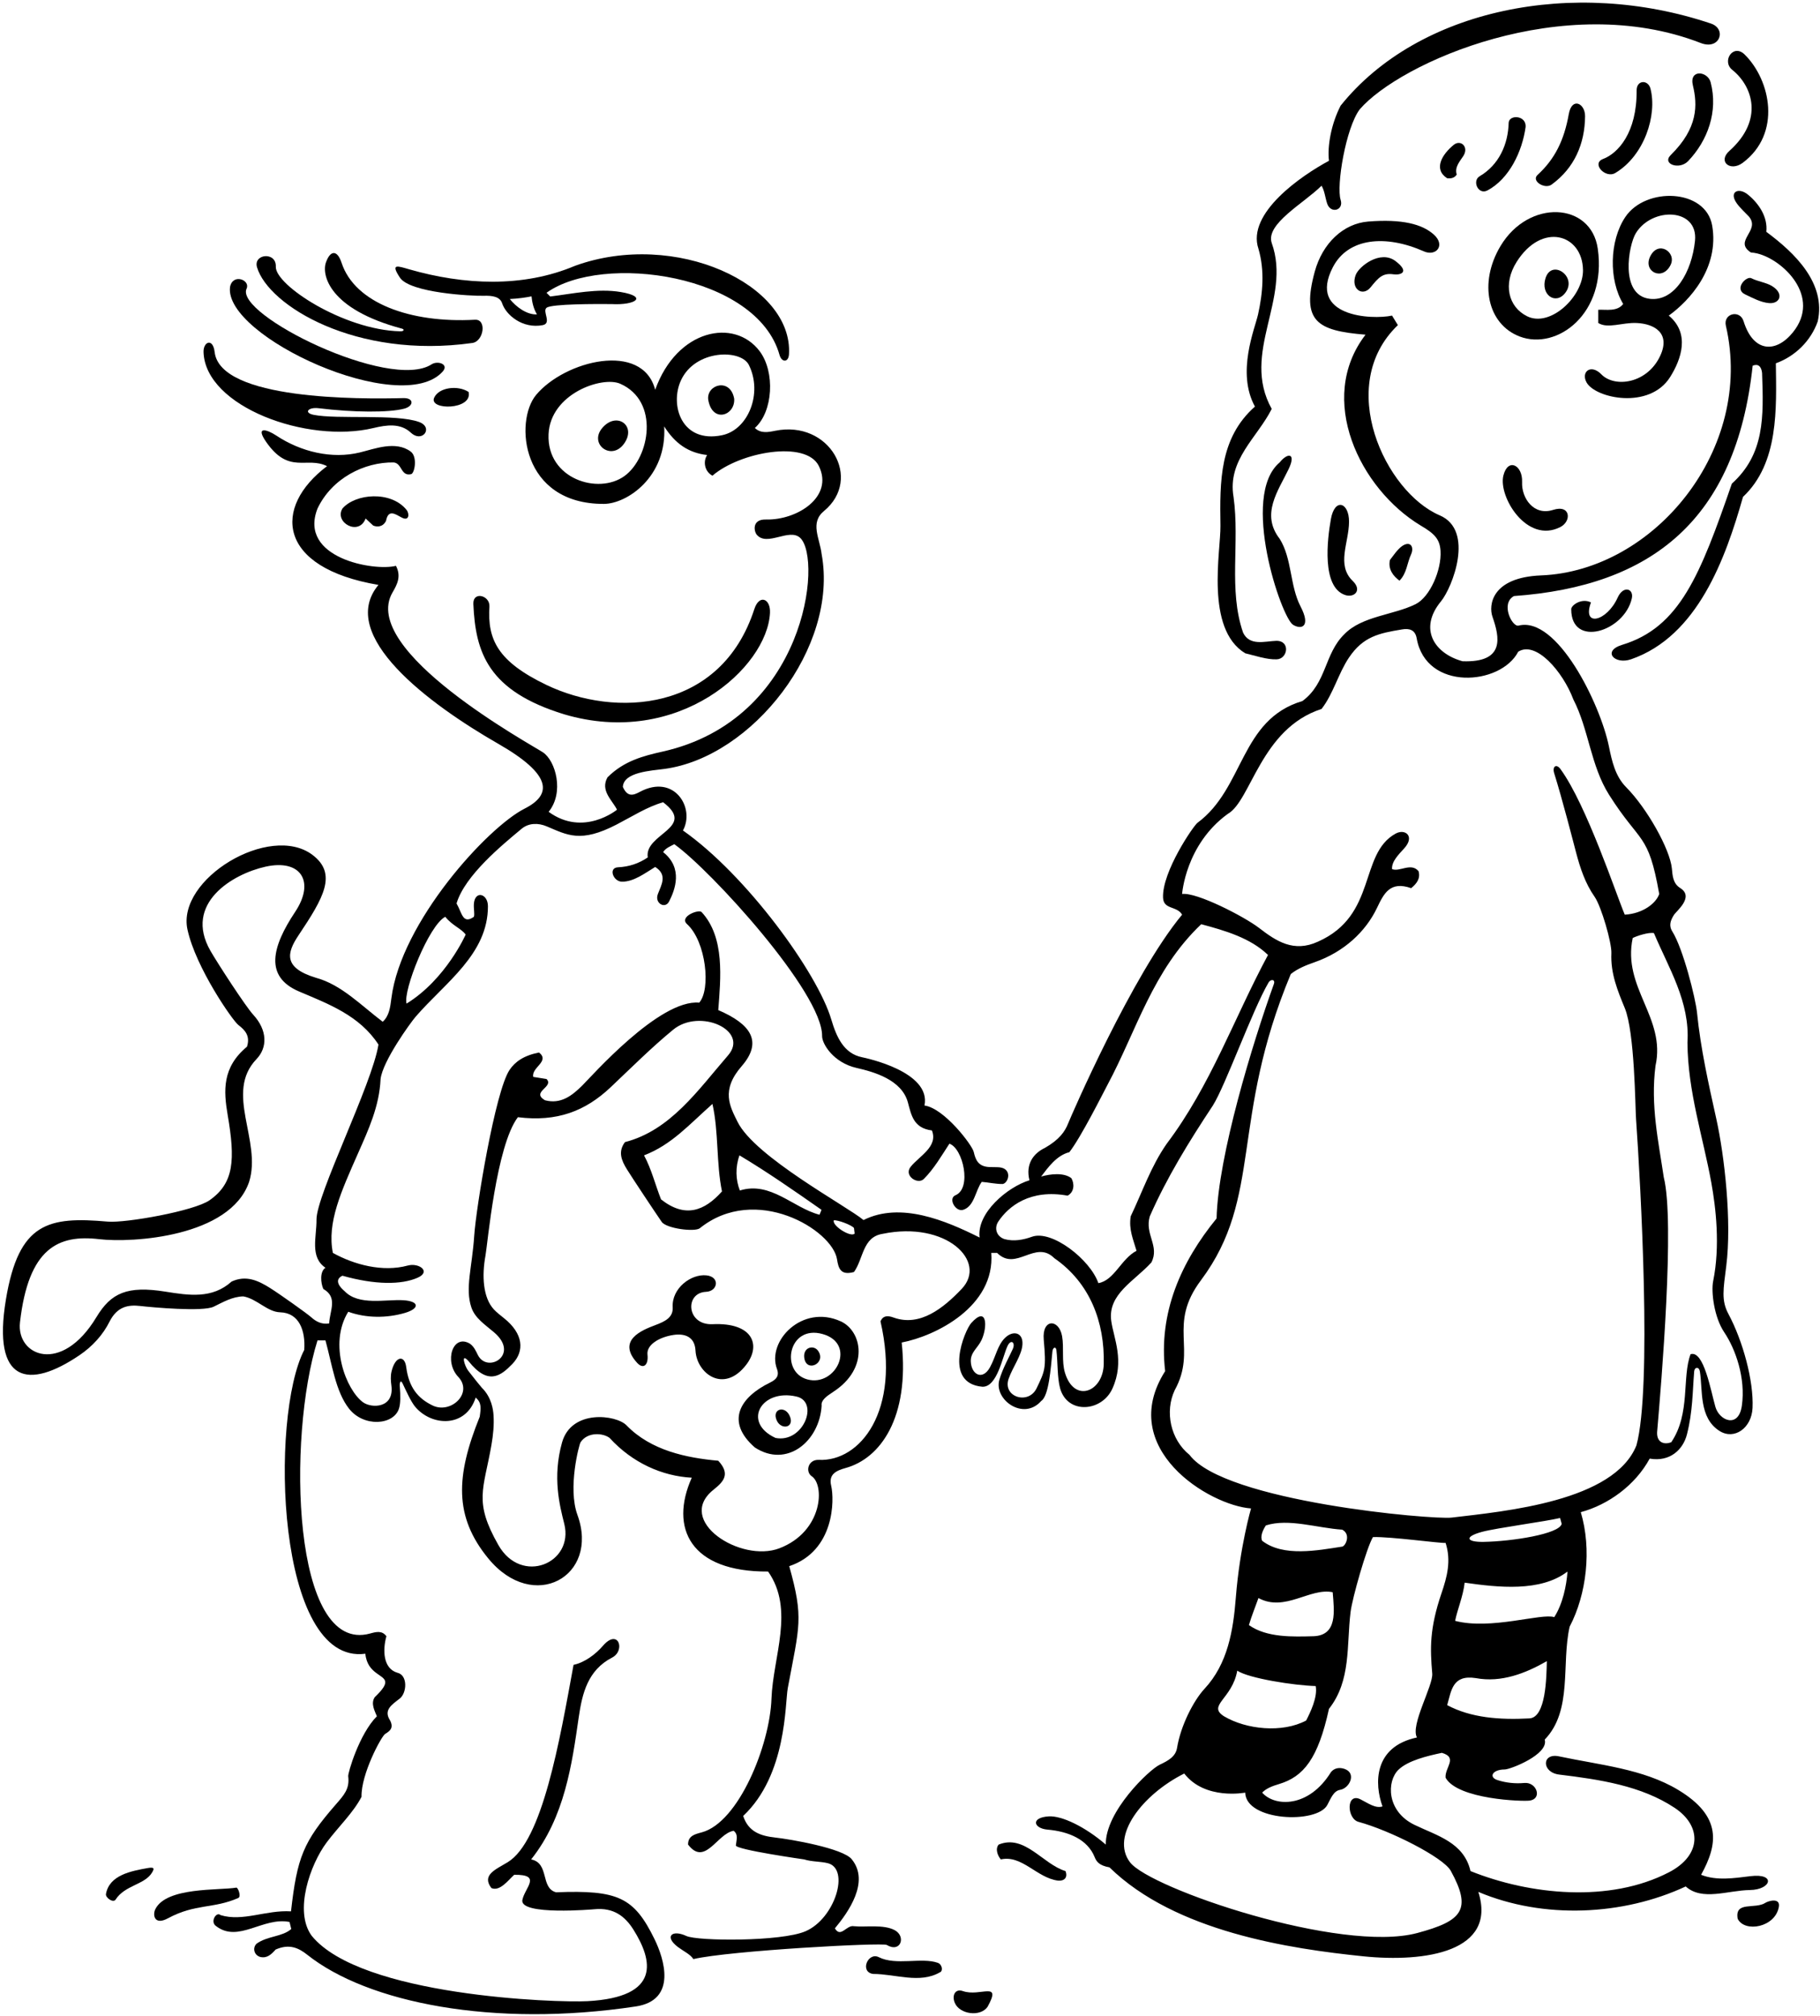 <?xml version="1.0" encoding="UTF-8"?>
<svg xmlns="http://www.w3.org/2000/svg" xmlns:xlink="http://www.w3.org/1999/xlink" width="511pt" height="566pt" viewBox="0 0 511 566" version="1.1">
<g id="surface1">
<path style=" stroke:none;fill-rule:nonzero;fill:rgb(0%,0%,0%);fill-opacity:1;" d="M 349.617 183.41 C 352.285 184.027 355.598 185.215 358.469 185.105 C 361.613 184.984 362.359 179.781 358.277 179.918 C 355.133 180.02 350.852 181.441 349.02 177.609 C 344.852 165.551 348.129 152.453 346.34 139.504 C 344.555 129.086 353.039 122.836 357.059 114.797 C 348.277 99.02 362.715 83.988 357.059 68.211 C 355.27 62.852 366.137 57.047 371.047 52.137 C 371.922 53.562 372.074 55.539 372.637 57.188 C 373.621 60.082 377.359 59.066 376.41 56.113 C 375.152 52.18 377.855 35.914 381.766 30.703 C 393.078 17.574 439.039 -2.859 477.512 12.074 C 482.91 14.168 484.859 8.125 480.387 6.617 C 441.988 -6.324 398.254 2.426 376.406 29.66 C 373.727 34.871 372.648 41.086 373.133 45.141 C 365.539 49.195 349.949 59.84 353.336 69.848 C 355.125 76.016 354.551 82.238 353.227 88.258 C 352.344 92.258 347.086 104.559 352.348 114.145 C 342.383 122.953 342.473 135.172 342.664 147.613 C 342.773 154.699 338.301 176.508 349.617 183.41 "/>
<path style=" stroke:none;fill-rule:nonzero;fill:rgb(0%,0%,0%);fill-opacity:1;" d="M 485.586 42.336 C 482.168 45.387 485.844 48.289 489.301 45.711 C 500.273 37.523 497.168 22.535 489.848 15.309 C 486.637 12.137 483.324 17.18 486.371 19.617 C 492.07 24.18 495.309 33.641 485.586 42.336 "/>
<path style=" stroke:none;fill-rule:nonzero;fill:rgb(0%,0%,0%);fill-opacity:1;" d="M 473.965 45.238 C 479.465 39.488 482.445 31.312 480.297 23.109 C 479.469 19.938 474.203 19.355 475.312 23.98 C 476.617 29.43 476.816 35.93 469.09 43.531 C 466.539 46.043 471.512 47.801 473.965 45.238 "/>
<path style=" stroke:none;fill-rule:nonzero;fill:rgb(0%,0%,0%);fill-opacity:1;" d="M 453.535 48.562 C 461.695 43.68 465.328 32.32 463.398 24.871 C 462.738 22.316 459.492 22.418 459.516 25.383 C 459.609 37.246 454.305 43.039 450.09 44.633 C 446.707 45.914 450.777 50.215 453.535 48.562 "/>
<path style=" stroke:none;fill-rule:nonzero;fill:rgb(0%,0%,0%);fill-opacity:1;" d="M 435.645 51.82 C 442.055 47.156 444.977 40.348 445.039 32.637 C 445.07 29.012 441.332 27.137 440.465 32.035 C 439.16 39.402 436.539 44.672 431.703 49.102 C 429.844 50.805 433.727 53.219 435.645 51.82 "/>
<path style=" stroke:none;fill-rule:nonzero;fill:rgb(0%,0%,0%);fill-opacity:1;" d="M 428.352 35.613 C 428.539 32.34 423.773 32.117 423.59 34.422 C 423.449 40.57 420.82 46.32 415.453 49.469 C 413.23 50.77 415.055 54.84 417.629 53.465 C 423.801 50.172 427.41 42.469 428.352 35.613 "/>
<path style=" stroke:none;fill-rule:nonzero;fill:rgb(0%,0%,0%);fill-opacity:1;" d="M 408.168 40.664 C 404.887 43.328 402.363 47.508 406.324 50.051 C 407.516 50.199 408.406 49.902 409.004 49.012 C 408.355 46.906 409.859 45.332 410.848 43.809 C 412.512 41.227 410.105 39.09 408.168 40.664 "/>
<path style=" stroke:none;fill-rule:nonzero;fill:rgb(0%,0%,0%);fill-opacity:1;" d="M 495.926 65.086 C 496.383 60.867 493.781 57.086 490.734 54.613 C 488.172 52.527 485.328 53.816 487.617 57.066 C 488.566 58.41 490.035 59.719 491.016 60.77 C 494.438 64.785 486.547 67.613 491.609 70.891 C 492.211 70.926 492.793 71.016 493.355 71.152 C 500.637 72.898 511.449 83.32 503.406 93.289 C 498.648 99.191 492.289 99.023 489.547 90.188 C 488.504 86.824 483.777 88.016 484.57 91.438 C 492.602 126.039 464.477 160.277 432.695 161.543 C 418.715 162.098 417.93 169.969 419.035 173.137 C 421.059 178.93 422.621 186.074 410.641 185.645 C 402.754 183.492 398.188 176.562 404.594 168.812 C 407.723 165.023 414.117 148.902 404.223 144.68 C 388.969 138.164 374.758 108.234 392.48 91.281 L 390.844 88.602 C 385.074 89.84 367.047 88.891 374.223 75.023 C 378.516 66.738 389.043 65.809 399.785 70.57 C 403.176 72.07 405.934 68.902 402.602 65.879 C 399.348 62.922 393.66 61.438 384.145 62.199 C 377.176 62.758 371.309 68.266 369.125 76.32 C 365.375 90.156 369.676 92.855 383.402 93.961 C 369.527 111.992 381.797 137.246 398.883 147.543 C 402.789 149.82 404.254 151.383 404.457 154.668 C 404.785 160.02 401.473 167.613 397.469 169.609 C 391.289 172.691 382.391 172.934 377.449 178.055 C 371.793 183.562 372.535 191.746 365.691 196.809 C 348.137 202.02 349.41 221.254 336.219 230.996 C 335.09 231.832 326.246 244.734 326.547 252.027 C 326.695 255.449 330.414 254.262 331.902 256.789 C 317.914 273.609 300.66 313.461 299.91 315.379 C 298.992 317.715 297.418 319.953 293.355 322.281 C 290.227 323.77 287.883 326.746 289.039 331.359 C 282.824 333.258 274.152 340.59 275.047 347.434 C 265.52 342.672 252.867 337.312 242.449 342.523 C 237.836 338.652 211.938 324.793 207.078 314.945 C 204.953 310.633 202.324 306.117 208.234 299.328 C 214.312 292.34 210.68 287.457 201.668 283.582 C 202.332 274.691 203.586 263.203 196.996 256.066 C 196.195 255.195 190.602 257.34 192.898 259.438 C 198.285 264.355 199.633 277.816 196.309 281.496 C 185.148 280.457 165.977 302.305 163.453 304.789 C 160.57 307.629 157.441 310.074 152.996 308.887 C 148.98 306.504 155.676 305.164 153.445 302.93 L 149.723 302.336 C 149.129 299.656 154.484 298.02 151.359 295.488 C 147.102 296.309 144.602 298.074 143.059 300.387 C 139.004 306.477 133.656 339.219 133.148 346.887 C 132.555 355.895 130.531 361.688 132.348 367.059 C 133.379 370.105 136.195 371.891 138.719 374.047 C 146.09 380.352 136.84 385.719 134.176 380.422 C 133.621 379.316 133.102 378.062 131.938 377.238 C 127.133 374.355 124.594 382.234 128.66 386.551 C 132.938 391.078 126.594 397.043 121.488 394.598 C 117.293 392.586 114.785 389.457 114.055 383.805 C 113.594 380.227 110.906 380.738 109.91 385.133 C 109.637 386.332 109.711 387.652 109.883 388.926 C 110.766 395.43 104.285 395.43 101.891 393.66 C 97.219 390.211 92.141 377.379 97.777 368.273 C 102.824 370.086 108.547 370.094 113.672 368.602 C 117.844 367.383 117.816 365.32 113.25 365.035 C 108.297 364.727 100.68 366.656 96.734 362.469 C 95.543 361.5 93.609 359.344 96.141 358.152 C 105.395 360.762 112.703 360.703 117.223 358.73 C 121.156 357.012 117.652 354.441 114.473 355.301 C 107.43 357.207 99.438 355.07 93.461 351.75 C 91.758 343.234 95.805 334.492 100.531 323.773 C 103.453 317.152 106.508 310.605 106.855 302.93 C 107.453 297.871 115.281 287.074 116.719 285.414 C 125.051 275.805 137.023 267.871 136.996 254.41 C 136.988 250.828 133.281 249.891 133.047 253.832 C 132.965 255.164 133.312 256.605 133.055 257.387 C 129.914 259.609 129.734 256.328 128.184 253.637 C 130.52 245.766 141.09 237.145 146.449 232.68 C 148.457 231.004 151.137 231.004 153.48 231.988 C 159.297 234.43 162.977 236.75 173.141 231.477 C 177.484 229.227 181.781 226.469 186.188 225.234 C 195.715 232.453 180.828 234.02 181.871 240.715 C 179.371 242.422 176.609 243.344 173.52 243.488 C 170.711 243.617 172.18 247.527 174.652 247.535 C 177.965 247.547 181.066 245.152 183.957 243.395 C 187.473 245.613 185.699 248.41 184.711 250.992 C 183.715 253.59 186.73 255.277 187.852 253.102 C 189.531 249.84 191.867 243.723 186.188 239.227 C 186.934 238.035 188.273 237.59 189.312 236.996 C 199.586 244.289 230.965 278.715 230.82 290.875 C 230.797 293.051 234.012 298.355 240.512 299.824 C 245.375 300.926 253.164 303.125 254.898 309.465 C 255.863 312.996 256.441 316.719 261.652 317.367 C 263.465 321.949 258.055 324.574 255.668 327.594 C 253.684 330.102 257.688 332.68 259.383 330.988 C 262.238 328.148 264.441 324.328 266.562 321.09 C 270.379 322.363 272.918 333.621 268.277 335.555 C 266.117 336.453 268.277 340.324 270.422 339.656 C 273.598 338.668 273.848 334.242 275.641 331.805 C 277.578 331.953 279.586 332.438 281.594 332.402 C 283.32 331.91 284.172 328.023 280.547 327.715 C 279.617 327.637 278.582 327.699 277.727 327.641 C 274.609 327.484 273.898 325.57 273.395 323.402 C 272.938 321.43 265.074 311.117 259.566 310.371 C 261.504 300.848 243.059 297.031 242.008 296.812 C 236.926 295.766 234.867 291.164 233.406 286.234 C 229.52 273.113 209.602 245.688 191.75 233.152 C 195.211 226.871 189.344 217.117 179.641 222.316 C 177.855 223.273 176.188 223.887 174.879 220.922 C 175.086 216.742 182.812 216.379 186.559 215.871 C 211.191 212.559 235.496 181.738 230.691 155.578 C 230.168 151.121 227.332 146.777 231.352 143.465 C 242.297 134.441 232.883 117.832 217.617 120.945 C 215.648 121.348 213.609 121.738 211.938 120.156 C 217.078 115.586 217.672 104.41 213.277 98.586 C 206.191 89.195 190.043 92.398 183.957 109.438 C 180.395 95.734 158.57 101.238 150.527 110.867 C 144.395 118.203 146.289 141.559 169.566 141.469 C 175.996 141.441 187.305 133.934 186.484 119.711 C 189.562 124.57 193.332 127.152 198.543 127.746 C 197.352 129.531 197.797 132.359 200.031 133.551 C 207.754 126.879 226.316 123.504 229.91 130.836 C 234.156 139.492 223.809 146.082 215.027 145.852 C 211.121 145.75 211.637 149.125 212.488 150.133 C 215.379 153.551 221.637 148.129 224.684 151.023 C 230.965 156.984 226.203 202.055 185.992 211.016 C 180.516 212.238 175.137 213.664 170.562 218.242 C 168.477 221.961 171.898 224.641 173.238 227.32 C 173.238 227.32 163.824 235.059 154.039 227.914 C 158.477 222.492 156.02 213.629 152.461 211.23 C 149.371 209.148 100.625 182.621 110.227 166.297 C 111.535 164.066 112.699 161.77 111.172 158.855 C 105.047 160.441 83.688 156.684 89.145 142.777 C 93.164 134.297 102.242 129.68 110.578 129.828 C 112.961 130.129 112.512 133.848 115.488 133.105 C 116.484 132.645 117.223 128.18 115.309 126.773 C 111.059 123.648 105.215 126.016 100.996 127.035 C 93.188 128.926 84.5 126.879 77.559 122.273 C 74.973 120.559 71.551 119.508 74.758 124.109 C 81.184 133.34 86.125 128.023 91.824 130.871 C 76.523 142.398 77.762 159.395 106.262 164.211 C 94.48 178.348 120.453 197.676 139.934 208.84 C 154.914 217.43 155.172 223.039 147.285 227.023 C 136.863 232.297 112.602 258.844 109.891 280.246 C 109.57 282.758 109.285 285.227 107.453 286.855 C 101.352 282.242 95.844 276.438 88.699 274.504 C 79.434 271.688 80.547 267.484 83.797 262.613 C 90.797 252.125 94.844 245.348 87.703 239.984 C 75.77 231.023 49.516 246.766 52.641 260.992 C 54.996 271.723 65.316 286.52 66.91 287.75 C 68.789 289.199 70.316 290.801 69.348 293.852 C 62.34 299.668 62.766 306.234 63.922 313.02 C 66.07 325.582 65.758 332.125 58.84 336.965 C 54.496 340 35.223 343.402 30.262 342.965 C 13.578 341.488 5.262 343.16 1.664 364.805 C -2.246 388.309 8 390.195 22.379 380.426 C 25.938 378.008 28.934 374.746 30.801 370.949 C 32.957 366.785 36.008 366.262 39.395 366.652 C 42.781 367.043 56.969 368.324 59.988 366.852 C 62.641 365.559 65.246 364.023 68.309 363.957 C 72.137 364.617 75.031 368.32 78.648 368.422 C 83.992 368.57 85.801 373.547 85.422 378.988 C 75.68 397.754 77.543 467.676 102.578 464.273 C 102.863 467.234 104.309 468.688 105.656 469.695 C 108.008 471.449 110.062 471.848 105.219 476.48 C 104.027 478.266 105.219 480.348 105.816 481.836 C 100.828 486.859 97.656 497.797 97.766 498.676 C 98.211 502.234 96.574 503.973 94.234 506.656 C 85.164 517.07 83.422 521.438 81.703 536.609 C 74.707 536.164 68.16 539.586 61.906 537.652 C 60.754 536.574 58.855 539.586 60.715 540.777 C 66.969 545.539 73.852 538.098 81.293 539.586 L 81.777 541.559 C 79.246 543.793 75.152 543.457 72.027 545.691 C 70.836 546.879 71.32 548.891 73.07 549.41 C 75.004 549.855 76.195 548.668 77.387 547.328 C 81.211 545.648 83.809 546.832 86.273 548.793 C 103.23 562.27 138.5 569.324 178.484 563.309 C 190.23 561.543 186.438 549.852 183.754 544.379 C 178 532.641 173.516 530.582 156.121 531.254 C 151.656 530.062 154.336 523.066 149.129 522.023 C 158.578 510.152 160.59 495.246 162.488 482.125 C 163.473 475.324 165.062 468.883 171.852 465.367 C 175.707 463.371 173.609 457.023 169.277 462.059 C 167.246 464.418 164.141 466.754 161.035 467.398 C 157.137 488.66 152.32 516.883 142.539 522.812 C 139.098 524.898 135.184 526.387 137.965 530.062 C 140.348 531.102 142.727 527.828 144.363 526.34 C 152.289 526.23 147.324 529.969 146.668 533.414 C 145.82 537.871 166.84 536.016 166.84 536.016 C 172.352 535.465 175.535 538.07 177.84 541.727 C 183.281 550.363 185.703 560.695 164.961 561.82 C 156.199 562.297 101.27 560.395 87.508 543.457 C 82.453 536.562 87.105 523.418 91.703 517.273 C 94.984 512.891 99.184 508.922 101.5 504.461 C 101.352 498.062 107.082 487.457 108.129 486.805 C 109.438 485.992 110.609 485.176 109.535 483.027 C 107.59 480.066 110.023 478.594 112.238 476.863 C 114.262 475.285 114.516 470.309 111.621 469.633 C 107.453 468.441 107.453 463.082 108.492 459.363 C 107.266 457.727 105.68 458.113 103.93 458.598 C 81.938 464.672 80.629 403.477 89.145 376.309 L 91.379 376.309 C 93.215 382.977 94.223 390.664 97.988 395.465 C 102.133 400.75 110.527 400.125 112.02 395.453 C 112.469 394.047 112.465 391.926 112.25 389.188 C 112.172 388.223 112.461 387.184 113.051 388.426 C 114.02 390.477 115.402 393.555 116.559 394.934 C 121.227 400.5 130.805 400.879 133.555 392.367 C 135.238 393.77 135.039 395.297 134.691 397.742 C 127.926 414.492 127.492 425.781 137.062 437.488 C 149.766 453.02 168.406 442.555 162.129 425.312 C 159.348 417.688 162.617 405.488 163.004 404.91 C 165.008 401.898 169.367 402.312 171.156 403.695 C 177.555 410.691 185.891 414.41 194.227 414.859 C 187.891 429.023 193.867 441.344 215.66 441.203 C 223.168 451.93 217.027 465.07 216.605 476.93 C 216.145 489.926 207.41 511.629 197.047 514.422 C 195.074 514.953 193.184 515.383 193.184 517.855 C 197.945 524.109 201.371 514.73 205.984 513.988 C 207.371 515.047 206.746 516.641 206.609 518.09 C 206.496 519.285 225.781 522.023 225.781 522.023 C 227.906 522.703 230.289 522.562 232.387 523.074 C 238.719 524.621 234.469 538.629 226.145 542.203 C 219.316 545.133 195.871 544.992 192.703 543.516 C 188.703 541.645 186.383 543.652 190.391 546.656 C 191.871 547.766 193.867 548.688 194.672 550.008 C 204.941 547.625 247.742 545.309 248.965 546.035 C 252.898 548.371 254.438 543.648 251.242 541.906 C 248.09 540.191 243.008 541.113 239.77 540.777 C 237.688 540.332 236.051 544.203 234.414 541.375 C 238.164 536.871 244.254 528.312 239.176 522.023 C 236.797 518.898 221.789 516.336 217.691 515.887 C 213.703 515.445 210.133 514.371 208.664 509.82 C 220.969 498.258 220.379 478.227 221.188 473.906 C 224.473 456.312 225.691 454.352 221.594 439.695 C 234.34 435.426 234.305 421.062 233.367 417.105 C 232.609 413.914 234.695 412.891 237.465 412.125 C 247.121 409.449 255.418 398.129 253.168 376.906 C 262.598 375.121 279.461 366.832 278.32 351.75 L 279.957 351.75 C 285.316 357.109 290.676 347.883 296.031 353.238 C 306.043 360.168 310.188 371.191 309.898 382.969 C 309.711 390.805 301.637 394.027 299.016 385.422 C 298.027 382.164 298.781 378.41 298.203 375.137 C 297.328 370.184 292.527 370.16 293.051 376.098 C 293.77 384.254 293.41 384.809 291.055 389.73 C 288.766 394.52 281.418 392.195 283.191 387.09 C 284.352 383.75 286.906 380.488 287.074 377.402 C 287.262 374.016 284.363 373.41 282.129 375.652 C 280.039 377.742 279.617 380.809 277.973 383.832 C 275.867 387.699 272.699 385.902 272.57 382.219 C 272.477 379.609 274.559 378.449 275.617 376.145 C 277.285 372.508 277.18 366.438 272.699 371.43 C 270.855 373.48 264.637 388.363 275.855 389.324 C 279.969 389.41 281.445 380.996 282.867 377.914 C 283.828 375.832 285.168 376.891 284.367 378.707 C 283.535 380.605 281.492 384.191 280.578 387.414 C 279.016 392.926 287.336 398.996 292.348 393.312 C 294.488 391.891 295.016 384.215 295.488 379.414 C 295.609 378.203 296.48 377.965 296.609 379.062 C 296.992 382.281 296.84 386.926 297.648 389.781 C 299.73 397.152 309.359 396.387 312.328 389.844 C 315.844 382.105 312.684 375.711 312.008 370.871 C 310.953 363.309 318.551 359.648 323.27 354.43 C 325.652 349.816 321.336 346.539 322.824 341.48 C 327.586 330.617 333.84 320.496 340.535 310.371 C 344.094 304.711 351.551 283.773 356.168 275.84 C 356.77 274.809 358.148 274.91 357.66 276.27 C 351.715 292.789 342 324.492 341.578 342.074 C 331.605 354.281 325.203 368.57 327.141 384.941 C 313.316 406.66 339.535 422.645 351.254 423.492 C 351.254 423.492 348.098 434.336 346.988 448.465 C 346.258 457.805 344.703 467.125 338.184 474.129 C 335.184 477.355 331.52 484.355 330.48 490.719 C 330.082 493.168 327.992 494.312 325.59 495.449 C 322.688 496.82 310.32 508.555 310.469 517.855 C 304.57 512.773 298.086 509.727 294.477 509.941 C 289.309 510.246 290.164 513.316 294.094 513.656 C 300.184 514.188 305.355 516.492 307.316 521.312 C 307.809 522.527 308.461 523.711 311.512 524.258 C 330.043 542.383 362.285 547.121 382.754 549.223 C 400.176 551.012 420.418 547.93 415.066 531.141 C 433.375 538.879 455.738 537.801 473.301 529.613 C 477.875 533.773 485.16 530.703 491.309 530.621 C 497.348 530.543 498.715 525.84 491.469 526.727 C 486.906 527.285 481.949 528.074 477.617 526.34 C 482.312 517.828 483.586 509.988 471.195 502.516 C 461.34 496.57 449.121 495.523 437.734 493.09 C 432.828 492.039 432.797 497.598 437.766 498.203 C 449.223 499.59 460.848 501.352 470.164 507.527 C 477.898 512.656 477.781 520.871 468.602 525.633 C 451.914 534.293 429.555 531.996 412.871 525.297 C 411.016 517.246 403.488 515.383 397.152 512.324 C 389.23 508.496 389.309 500.016 392.684 496.812 C 395.371 494.262 400.664 492.984 404.836 492.105 C 409.449 493.445 405.578 496.273 405.879 499.102 C 409.301 505.207 427.641 505.801 429.531 505.504 C 433.117 504.934 431.41 500.234 427.969 500.562 C 425.438 500.805 422.762 500.52 420.391 499.734 C 417.953 498.93 418.984 496.785 422.473 496.773 C 424.039 496.77 434.902 492.555 433.711 488.387 C 441.598 480.199 438.324 467.25 440.707 456.684 C 445.469 447.605 446.957 434.953 443.832 424.535 C 451.57 422.449 459.16 416.941 463.18 409.5 C 468.984 410.504 472.578 406.859 473.633 402.738 C 475.281 396.27 475.203 390.801 475.672 385.016 C 475.77 383.781 477.027 383.586 477.273 385.062 C 478.133 390.27 476.93 398.055 482.824 401.758 C 486.945 404.344 491.805 400.938 492.062 395.266 C 492.406 387.656 489.34 376.461 485.281 368.871 C 483.254 365.078 483.848 362.016 484.68 355.418 C 486.262 342.914 484.199 324.555 481.879 314.078 C 479.699 304.238 477.488 294.43 476.477 284.359 C 476.062 280.227 472.559 266.324 469.543 261.516 C 468.469 259.805 469.055 258.391 469.949 256.922 C 470.672 255.734 475.723 251.883 471.812 249.348 C 469.703 248.066 469.613 245.91 469.406 243.801 C 468.867 238.387 462.43 226.914 456.598 221.031 C 453.516 217.926 452.59 213.758 451.727 209.523 C 449.309 197.676 437.215 172.879 426.359 175.637 C 424.57 176.09 421.215 169.43 425.078 167.34 C 463.652 164.574 487.441 146.016 492.094 102.668 C 493.582 102.07 494.512 102.777 494.734 104.676 C 495.18 117.031 495.48 127.449 486.25 135.785 C 477.363 161.461 471.633 176.113 455.457 181.035 C 449.742 182.773 453.301 186.703 457.969 185.086 C 476.625 178.621 484.469 156.824 489.379 139.504 C 499.496 129.98 498.754 114.648 498.605 101.996 C 503.965 100.062 508.43 95.746 510.363 90.238 C 512.746 79.523 503.965 71.039 495.926 65.086 Z M 175.359 133.625 C 168.012 138.992 153.48 134.461 154.016 121.926 C 154.504 110.504 169.078 105.512 174.137 107.734 C 185.238 112.617 182.453 128.445 175.359 133.625 Z M 202.758 122.18 C 191.355 124.566 187.961 113.707 191.219 106.727 C 195.254 98.086 208.027 97.969 210.262 102.465 C 214.215 110.434 210.055 120.652 202.758 122.18 Z M 125.016 257.387 C 127.098 259.953 129.406 260.586 130.746 262.371 C 130.746 262.371 125.203 274.949 114.148 281.758 C 113.109 278.188 120.402 259.77 125.016 257.387 Z M 92.418 371.547 C 90.414 371.883 88.785 371.09 87.371 369.805 C 86.27 368.801 78.609 363.355 75.836 361.609 C 72.496 359.512 69.098 357.918 65.031 359.789 C 59.574 364.707 53.008 363.672 46.473 362.629 C 35.727 360.91 31.184 362.965 27.078 369.773 C 17.234 386.109 4.547 380.621 5.609 371.258 C 8 350.238 16.465 346.547 27.871 347.895 C 37.121 348.984 64.633 347.301 69.945 331.805 C 73.574 320.227 62.941 306.812 72.023 297.332 C 75.117 294.102 75.125 289.246 71.078 284.855 C 69.012 282.617 61.164 270.566 59.078 266.926 C 51.477 253.656 65.27 245.379 74.531 243.32 C 84.578 241.09 88.477 247.578 82.883 255.988 C 76.324 265.84 74.18 274.199 83.988 278.363 C 92.242 281.867 100.945 285.098 106.262 293.258 C 104.477 304.457 88.785 335.496 88.863 342.41 C 88.914 347.27 86.934 352.914 91.379 355.918 C 89.738 356.961 90.039 360.234 90.781 361.871 C 94.949 364.254 92.57 367.973 92.418 371.547 Z M 234.113 342.598 C 235.156 342.449 239.027 343.863 239.77 344.754 L 239.957 346.316 C 238.914 347.508 233.52 344.086 234.113 342.598 Z M 207.621 324.363 C 215.359 328.977 223.215 334.449 230.656 339.656 L 230.098 341.035 C 222.656 339.098 216.367 331.547 207.734 334.227 C 206.543 331.246 206.43 327.641 207.621 324.363 Z M 270.012 361.855 C 264.887 367.242 258.316 372.547 250.934 369.91 C 249.223 369.277 247.957 369.312 247.215 370.949 C 253.012 396.285 241.387 410.391 229.914 409.852 C 226.977 409.715 226.086 412.949 227.754 414.34 C 231.66 416.625 231.137 429.984 218.812 434.684 C 207.941 438.828 189.508 426.945 200.289 418.27 C 203.004 416.086 205.246 413.949 201.668 410.098 C 192.777 409.289 182.785 407.262 175.895 400.148 C 173.02 397.184 160.426 395.562 157.797 404.992 C 155.07 414.758 157.137 422.66 158.43 427.816 C 161.207 438.895 146.387 445.105 139.938 433.781 C 132.934 421.488 135.789 418.242 137.977 405.695 C 138.465 402.875 138.754 400.07 138.566 397.285 C 138.465 395.777 138.051 392.328 135.285 389.598 C 135.066 389.395 132.953 386.77 131.438 384.797 C 130.414 383.465 129.293 379.613 131.547 382.133 C 137.031 389.051 140.57 386.312 143.836 382.945 C 147.402 379.262 146.871 374.359 141.539 370.102 C 140.484 369.258 139.441 368.449 138.66 367.609 C 135.602 364.312 135.254 358.184 136.316 352.457 C 136.879 349.418 139.305 321.684 145.406 313.648 C 156.406 315.023 164.352 311.961 171.488 305.207 C 177.273 299.73 182.961 294.051 189 289.086 C 196.48 282.938 210.473 289.297 204.418 296.289 C 195.941 306.078 188.238 317.348 175.473 320.645 C 173.465 323.32 174.469 325.777 176.012 328.27 C 177.555 330.766 184.066 340.555 185.789 343.043 C 187.078 344.906 195.082 345.945 196.496 344.812 C 212.164 332.238 233.703 345.27 235.008 353.531 C 235.402 356.047 235.992 358.16 239.77 357.109 C 242.449 353.387 242.152 347.285 247.809 346.395 C 265.621 342.707 277.367 354.133 270.012 361.855 Z M 202.711 334.484 C 197.762 340.031 192.328 342.039 185.594 336.719 C 183.957 332.551 182.914 328.234 180.828 324.363 C 188.57 321.387 193.48 315.73 200.031 309.926 C 201.816 317.816 201.074 326.598 202.711 334.484 Z M 327.586 321.09 C 323.121 327.488 320.738 334.633 317.465 341.48 C 316.871 345.203 318.211 348.031 319.102 351.156 C 314.785 353.387 312.852 359.492 308.387 360.234 C 306.105 353.621 295.34 345.203 289.738 347.215 C 287.242 348.109 284.66 348.574 282.043 347.883 C 279.699 347.102 279.113 344.727 280.285 342.961 C 283.16 338.633 289.23 333.762 299.754 335.676 C 301.688 334.633 301.688 332.254 300.797 330.766 C 298.711 329.129 294.844 329.574 292.312 330.316 C 294.246 327.785 296.664 324.363 300.238 323.473 C 303.512 319.305 309.773 306.762 310.93 304.605 C 319.129 289.324 323.566 272.512 337.262 259.469 C 343.961 261.258 351.105 263.34 356.016 268.102 C 346.488 285.812 339.941 304.719 327.586 321.09 Z M 353.336 448.645 C 360.777 452.664 367.773 445.668 374.176 447.008 C 374.621 452.367 375.551 459.102 368.816 459.363 C 363.012 459.512 355.719 459.809 350.656 456.238 C 351.363 453.781 352.441 451.176 353.336 448.645 Z M 355.422 428.254 C 361.82 426.207 369.859 429 376.852 429.445 C 379.383 430.785 377.785 434.059 376.852 434.207 C 370.008 435.25 360.332 437.184 354.379 432.57 C 353.781 431.379 354.527 429.594 355.422 428.254 Z M 347.383 469.035 C 350.582 471.195 363.457 473.203 369.41 473.352 C 370.008 476.48 367.848 480.832 366.73 483.027 C 360.035 486.602 349.914 485.559 343.66 481.836 C 338.863 478.785 345.969 477 347.383 469.035 Z M 404.738 447.266 C 401.352 457.227 401.523 462.734 402.129 469.844 C 402.418 473.242 395.906 484.367 397.84 487.789 C 385.602 490.387 385.867 500.824 388.164 507.141 C 386.23 507.809 384.07 506.211 382.008 505.168 C 377.914 503.102 378.113 510.59 381.418 511.48 C 390.176 513.844 405.246 521.434 407.336 525.23 C 413.324 536.129 410.598 539.285 397.938 542.684 C 376.449 548.445 322.922 530.215 317.281 522.84 C 311.652 515.477 320.828 503.746 332.5 497.91 C 338.34 505.465 349.617 503.27 349.617 503.27 C 349.797 511.277 369.789 512.133 372.676 506.727 C 373.699 504.809 374.438 502.793 376.258 502.492 C 378.926 502.047 380.941 497.816 377.523 496.621 C 376.191 496.156 374.742 496.281 373.727 497.465 C 367.453 507.66 357.875 507.266 354.379 503.27 C 355.527 502.078 357.234 501.422 359.07 500.879 C 366.027 498.809 370.074 493.738 373.133 479.754 C 379.402 471.812 378.043 461.891 379.199 452.562 C 379.688 448.605 383.699 434.508 385.484 431.527 C 390.547 431.379 404.391 433.316 405.879 433.164 C 407.508 438.199 406.281 442.73 404.738 447.266 Z M 429.395 482.434 C 421.059 482.879 413.02 482.285 406.324 478.711 C 407.516 474.543 407.812 470.117 414.359 471.121 C 421.504 472.461 428.352 469.781 434.305 466.359 C 434.195 470.824 434.082 482.211 429.395 482.434 Z M 436.391 454.004 C 432.816 452.812 418.566 457.688 408.555 455.047 C 409.152 451.957 410.789 448.199 411.234 444.328 C 420.613 445.668 432.52 447.008 440.109 441.203 C 439.812 445.223 438.77 450.281 436.391 454.004 Z M 416.148 430.051 C 420.195 428.969 433.961 427.145 438.027 426.172 L 438.473 427.809 C 437.883 430.652 424.559 432.742 416.52 432.875 C 411.633 432.953 411.051 431.41 416.148 430.051 Z M 473.785 292.699 C 473.879 306.465 478.156 319.164 480.488 332.039 C 481.75 339.004 483.016 349.785 481.004 359.66 C 480.387 362.676 481.281 369.832 484.098 374.012 C 487.312 378.789 490.164 386.898 489.059 394.66 C 488.145 401.078 482.773 398.891 481.641 395.008 C 480.348 390.555 478.391 379.02 474.664 380.184 C 472.191 386.637 474.703 396.828 469.246 404.887 C 467.461 405.633 465.117 405.148 465.266 402.059 C 466.453 388.219 470.281 342.953 467.137 330.531 C 465.641 320.395 463.379 310.34 464.816 299.211 C 467.797 285.664 455.441 277.328 458.418 263.34 C 459.609 262.746 462.883 261.664 464.371 261.965 C 468.504 271.785 474.531 281.238 473.785 292.699 Z M 426.27 182.965 C 431.219 179.805 438.77 188.473 441.746 196.359 C 446.086 204.777 446.594 214.934 451.781 223.141 C 460.605 237.086 462.785 233.559 465.859 250.984 C 465.004 253.555 461.32 256.492 456.184 256.789 C 453.871 251.395 445.473 225.973 438.137 215.922 C 436.973 214.324 435.77 215.164 436.375 217.098 C 438.664 224.41 441.641 236.039 442.516 239.352 C 443.672 243.734 445.086 248.012 447.719 251.77 C 449.59 254.445 452.562 264.711 452.426 267.617 C 452.164 273.285 454.199 278.195 456.188 283.012 C 458.984 289.777 459.113 310.738 459.348 314.105 C 460.641 332.426 463.859 389.758 459.461 405.781 C 453.18 421.477 422.758 424.266 407.578 426.059 C 402.16 426.699 343.77 421.57 333.988 408.461 C 328.629 404.145 326.992 396.289 329.82 390.301 C 336.199 378.703 327.68 372.047 337.234 359.367 C 354.633 336.031 345.316 314.426 362.414 273.461 C 364.426 271.863 366.758 270.961 369.109 270.137 C 377.363 267.254 383.438 261.555 386.617 254.895 C 388.535 250.879 390.277 247.258 396.203 249.348 C 397.691 248.156 398.883 246.672 398.285 244.586 C 396.203 242.055 392.93 244.883 390.844 243.992 C 390.699 241.836 392.672 239.934 394.281 238.148 C 397.328 234.777 394.531 232.551 391.828 234.043 C 381.484 239.766 386.742 256.992 370.008 264.383 C 363.23 267.488 358.336 264.238 353.512 260.523 C 349.324 257.305 335.961 250.43 331.902 250.984 C 331.902 250.984 332.836 237.145 344.703 228.512 C 351.289 224.828 353.969 204.547 371.047 199.039 C 374.324 194.855 375.766 189.051 378.738 184.633 C 382.754 178.66 387.215 177.777 393.676 176.703 C 395.645 176.375 397.332 176.766 397.762 179.207 C 400.383 194.109 421.344 192.473 426.27 182.965 "/>
<path style=" stroke:none;fill-rule:nonzero;fill:rgb(0%,0%,0%);fill-opacity:1;" d="M 480.727 63.34 C 478.93 52.934 462.047 52.41 456.34 60.922 C 451.832 67.645 451.672 78.598 455.738 85.328 C 454.102 87.559 450.926 86.863 448.742 86.965 L 448.742 90.684 C 451.465 92.367 455.465 90.484 459.57 90.684 C 464.426 90.914 469.035 93.461 466.211 99.73 C 462.621 107.703 453.387 108.965 449.613 105.098 C 446.645 102.051 443.836 104.422 445.449 107.355 C 447.926 111.852 463.145 115.086 468.93 105.84 C 472.027 100.887 474.609 93.66 468.539 88.602 C 474.391 84.398 482.777 75.219 480.727 63.34 Z M 463.262 83.902 C 454.645 82.945 457.258 68.777 459.293 65.465 C 463.879 58.012 476.855 58.359 475.902 67.613 C 475.004 76.375 470.18 84.672 463.262 83.902 "/>
<path style=" stroke:none;fill-rule:nonzero;fill:rgb(0%,0%,0%);fill-opacity:1;" d="M 448.598 69.781 C 446.715 56.754 429.25 55.797 421.301 69.066 C 415.047 79.512 417.699 91.066 426.695 94.48 C 437.184 98.457 451.234 88.031 448.598 69.781 Z M 428.758 88.785 C 423.461 86.152 421.922 79.746 425.805 73.559 C 432.898 62.254 444.297 65.695 444.457 75.805 C 444.574 83.176 435.301 92.035 428.758 88.785 "/>
<path style=" stroke:none;fill-rule:nonzero;fill:rgb(0%,0%,0%);fill-opacity:1;" d="M 463.281 72.082 C 461.305 76.309 466.809 79.008 469.066 74.352 C 470.789 70.793 465.523 67.293 463.281 72.082 "/>
<path style=" stroke:none;fill-rule:nonzero;fill:rgb(0%,0%,0%);fill-opacity:1;" d="M 132.609 96.289 C 135.84 95.836 136.73 89.578 133.363 89.766 C 115.262 90.773 99.609 85.102 95.902 73.773 C 94.719 70.164 92.758 70.137 91.508 73.695 C 90.293 77.145 92.324 86.781 112.816 92.254 C 113.676 92.48 113.426 93.035 112.367 93.012 C 96.488 92.641 77.223 80.027 77.441 74.867 C 77.621 70.574 71.031 71.242 72.168 75.051 C 75.367 85.785 99.934 100.891 132.609 96.289 "/>
<path style=" stroke:none;fill-rule:nonzero;fill:rgb(0%,0%,0%);fill-opacity:1;" d="M 135.77 83.039 C 138.27 82.965 140.363 83.273 140.988 85.16 C 142.055 88.398 146.676 92.383 152.402 91.281 C 155.016 90.727 152.16 87.367 153.48 86.391 C 154.953 85.297 167.555 85.328 171.676 85.367 C 178.445 85.746 181.977 83.285 174.305 81.988 C 167.793 80.891 160.855 82.465 154.484 83.242 L 153.445 82.199 C 169.113 70.949 212.508 76.98 218.863 99.637 C 219.477 101.816 221.387 101.809 221.523 99.453 C 222.676 79.855 189.656 64.461 161.48 74.609 C 146.777 80.852 130.137 79.984 114.93 75.621 C 111.535 74.648 109.609 73.883 112.281 77.938 C 115.113 82.238 132.484 83.141 135.77 83.039 Z M 149.238 83.207 C 149.387 84.73 149.762 86.629 150.766 88.266 C 147.938 88.414 144.922 86.184 143.137 83.949 C 145.355 83.848 147.43 83.559 149.238 83.207 "/>
<path style=" stroke:none;fill-rule:nonzero;fill:rgb(0%,0%,0%);fill-opacity:1;" d="M 380.625 77.227 C 379.184 81.168 382.594 83.395 384.801 80.684 C 387.031 77.941 388.211 76.57 391.254 77.012 C 393.109 77.277 396.027 76.512 391.832 73.309 C 387.57 70.055 381.523 74.777 380.625 77.227 "/>
<path style=" stroke:none;fill-rule:nonzero;fill:rgb(0%,0%,0%);fill-opacity:1;" d="M 433.934 78.09 C 432.465 82.734 436.754 85.738 439.461 82.246 C 443.02 77.656 435.668 72.594 433.934 78.09 "/>
<path style=" stroke:none;fill-rule:nonzero;fill:rgb(0%,0%,0%);fill-opacity:1;" d="M 496.711 85.098 C 499.781 85.344 501.008 82.398 497.48 80.281 C 495.859 79.309 493.461 79.008 491.738 78.117 C 490.332 77.387 486.766 81.098 489.973 82.648 C 492.094 83.652 494.383 84.906 496.711 85.098 "/>
<path style=" stroke:none;fill-rule:nonzero;fill:rgb(0%,0%,0%);fill-opacity:1;" d="M 124.289 104.316 C 126.148 102.242 122.891 101.176 121.18 102.285 C 109.441 109.891 65.832 88.309 69.23 81.043 C 70.367 78.617 65.367 76.648 64.586 80.562 C 62.789 94.496 112.641 117.328 124.289 104.316 "/>
<path style=" stroke:none;fill-rule:nonzero;fill:rgb(0%,0%,0%);fill-opacity:1;" d="M 104.859 120.168 C 108.52 119.289 112.41 118.73 115.34 121.457 C 118.613 124.504 121.82 119.988 117.652 118.469 C 111.273 116.141 94.613 117.781 88.082 116.469 C 85.184 115.887 86.523 114.246 89.453 114.605 C 99.25 115.812 109.219 115.867 113.504 114.727 C 116.246 113.996 116.266 111.688 113.254 111.766 C 101.031 112.078 61.836 112.332 60.266 98.844 C 59.789 94.762 57.043 95.926 57.148 98.875 C 57.676 114.199 86.273 124.629 104.859 120.168 "/>
<path style=" stroke:none;fill-rule:nonzero;fill:rgb(0%,0%,0%);fill-opacity:1;" d="M 198.848 112.203 C 199.973 118.941 206.492 116.672 206.133 111.922 C 205.051 105.957 198.309 107.941 198.848 112.203 "/>
<path style=" stroke:none;fill-rule:nonzero;fill:rgb(0%,0%,0%);fill-opacity:1;" d="M 121.891 111.672 C 120.355 115.254 132.797 115.145 131.562 110.035 C 128.59 108.098 123.23 108.695 121.891 111.672 "/>
<path style=" stroke:none;fill-rule:nonzero;fill:rgb(0%,0%,0%);fill-opacity:1;" d="M 169.109 120.137 C 165.277 124.641 171.605 129.465 175.156 124.641 C 178.895 119.559 173.152 115.387 169.109 120.137 "/>
<path style=" stroke:none;fill-rule:nonzero;fill:rgb(0%,0%,0%);fill-opacity:1;" d="M 359.289 129.828 C 348.129 139.207 359.754 173.457 363.07 175.426 C 365.48 176.859 368.09 175.902 365.168 170.285 C 362.105 164.398 362.805 156.863 359.289 151.262 C 353.934 144.359 358.855 137.84 361.805 131.699 C 363.988 127.152 361.57 126.977 359.289 129.828 "/>
<path style=" stroke:none;fill-rule:nonzero;fill:rgb(0%,0%,0%);fill-opacity:1;" d="M 436.055 143.152 C 430.648 144.891 427.16 139.867 427.355 135.34 C 427.562 130.578 423.379 128.406 422.102 133.516 C 420.633 139.395 428.668 152.77 438.094 147.969 C 441.293 146.34 441.012 141.555 436.055 143.152 "/>
<path style=" stroke:none;fill-rule:nonzero;fill:rgb(0%,0%,0%);fill-opacity:1;" d="M 96.141 142.777 C 93.793 146.688 100.766 150.605 102.652 145.57 L 104.773 147.543 C 105.816 147.988 107.488 148.027 108.383 146.238 C 109.012 142.895 110.938 144.301 112.754 145.281 C 114.918 146.449 115.012 144.234 114.145 143.152 C 109.777 137.719 99.777 138.535 96.141 142.777 "/>
<path style=" stroke:none;fill-rule:nonzero;fill:rgb(0%,0%,0%);fill-opacity:1;" d="M 373.672 145.746 C 372.664 151.402 371.035 164.797 377.652 167.043 C 380.223 167.914 382.539 165.746 379.812 163.113 C 375.141 158.605 378.73 152.41 378.766 146.5 C 378.797 141.016 374.75 139.664 373.672 145.746 "/>
<path style=" stroke:none;fill-rule:nonzero;fill:rgb(0%,0%,0%);fill-opacity:1;" d="M 396.172 155.672 C 397.117 153.605 396.047 151.738 393.738 153.258 C 392.352 154.176 390.996 156.301 390.25 157.219 C 389.652 159.895 391.289 161.828 392.93 163.02 C 394.984 160.965 395.043 158.133 396.172 155.672 "/>
<path style=" stroke:none;fill-rule:nonzero;fill:rgb(0%,0%,0%);fill-opacity:1;" d="M 441.152 171.059 C 441.152 181.969 456.035 177.359 458.16 168.02 C 458.793 165.25 455.781 164.254 454.199 167.754 C 451.156 174.508 444.102 176.203 446.695 169.125 C 444.02 167.785 441.078 169.98 441.152 171.059 "/>
<path style=" stroke:none;fill-rule:nonzero;fill:rgb(0%,0%,0%);fill-opacity:1;" d="M 132.902 169.57 C 133.5 183.301 137.09 193.984 158.355 200.527 C 190.461 210.062 215.441 187.395 216.188 172.062 C 216.383 168.039 213.172 166.754 211.797 170.996 C 202.43 199.895 172.758 201.594 153.383 192.273 C 139.781 185.727 136.836 179.586 137.418 170.32 C 137.621 167.137 132.742 165.879 132.902 169.57 "/>
<path style=" stroke:none;fill-rule:nonzero;fill:rgb(0%,0%,0%);fill-opacity:1;" d="M 209.539 383.121 C 213.758 377.602 211.348 371.242 200.082 371.762 C 192.715 372.102 192.184 362.945 198.215 362.676 C 201.605 362.527 202.199 358.457 198.352 358.051 C 193.988 357.594 188.562 361.711 188.871 367.004 C 189.043 369.918 186.664 371.012 183.969 372.027 C 180.293 373.418 173.102 376.246 178.875 382.602 C 180.621 384.527 182.129 383.25 181.793 380.285 C 181.492 377.605 184.977 375.395 189.125 374.777 C 192.191 374.324 195.078 375.23 195.277 379.18 C 195.598 385.539 203.191 391.426 209.539 383.121 "/>
<path style=" stroke:none;fill-rule:nonzero;fill:rgb(0%,0%,0%);fill-opacity:1;" d="M 236.066 370.969 C 225.227 366.027 215.242 376.543 218.145 384.32 C 218.898 386.344 217.855 387.344 216.219 388.141 C 207.738 392.281 203.605 399.082 211.938 406.375 C 220.945 412.25 230.102 404.637 230.691 394.617 C 230.457 393.156 232.012 392.012 233.988 390.727 C 244.141 384.113 242.027 373.688 236.066 370.969 Z M 217.742 403.695 C 208.27 399.324 213.758 389.781 223.648 392.078 C 230.09 393.578 225.551 405.215 217.742 403.695 Z M 226.656 387.258 C 218.969 385.145 221.309 371.82 230.953 374.523 C 240.598 377.227 234.73 389.473 226.656 387.258 "/>
<path style=" stroke:none;fill-rule:nonzero;fill:rgb(0%,0%,0%);fill-opacity:1;" d="M 225.809 381.18 C 226.359 385.523 232.168 382.699 229.672 379.211 C 228.438 377.488 225.438 378.227 225.809 381.18 "/>
<path style=" stroke:none;fill-rule:nonzero;fill:rgb(0%,0%,0%);fill-opacity:1;" d="M 218.062 398.734 C 219.309 401.609 223.238 400.84 221.707 397.48 C 220.34 394.488 216.684 395.566 218.062 398.734 "/>
<path style=" stroke:none;fill-rule:nonzero;fill:rgb(0%,0%,0%);fill-opacity:1;" d="M 280.406 517.855 C 279.363 519.047 280.105 520.98 281 522.023 C 286.953 520.684 291.121 527.234 297.074 527.977 C 298.676 528.125 299.902 527.234 299.16 525.297 C 292.758 523.363 287.699 514.879 280.406 517.855 "/>
<path style=" stroke:none;fill-rule:nonzero;fill:rgb(0%,0%,0%);fill-opacity:1;" d="M 41.547 524.438 C 36.754 525.289 30.73 526.422 29.758 531.699 C 29.535 532.758 31.75 534.305 32.438 533.336 C 35.035 529.23 40.652 529.152 42.699 525.699 C 43.305 524.68 43.453 524.098 41.547 524.438 "/>
<path style=" stroke:none;fill-rule:nonzero;fill:rgb(0%,0%,0%);fill-opacity:1;" d="M 66.355 529.945 C 61.484 530.766 46.766 529.719 43.621 535.973 C 42.809 537.586 43.305 540.633 47.137 538.562 C 54.867 534.387 59.902 535.938 66.898 532.852 C 67.809 532.449 66.82 529.867 66.355 529.945 "/>
<path style=" stroke:none;fill-rule:nonzero;fill:rgb(0%,0%,0%);fill-opacity:1;" d="M 495.738 534.172 C 492.754 536.137 486.996 533.598 487.887 538.695 C 489.871 542.656 498.438 541.109 499.441 535.367 C 499.922 532.617 496.41 533.73 495.738 534.172 "/>
<path style=" stroke:none;fill-rule:nonzero;fill:rgb(0%,0%,0%);fill-opacity:1;" d="M 263.289 551.047 C 258.773 549.457 251.539 551.887 246.754 549.477 C 243.688 547.93 241.301 553.625 245.129 554.172 C 251.383 554.172 258.227 557 263.883 553.727 C 264.852 553.391 264.555 551.496 263.289 551.047 "/>
<path style=" stroke:none;fill-rule:nonzero;fill:rgb(0%,0%,0%);fill-opacity:1;" d="M 270.344 558.988 C 268.16 558.223 267.203 560.242 268.082 562.309 C 269.453 565.535 275.266 566.309 277.277 563.402 C 281.391 555.977 275.191 560.691 270.344 558.988 "/>
</g>
</svg>
